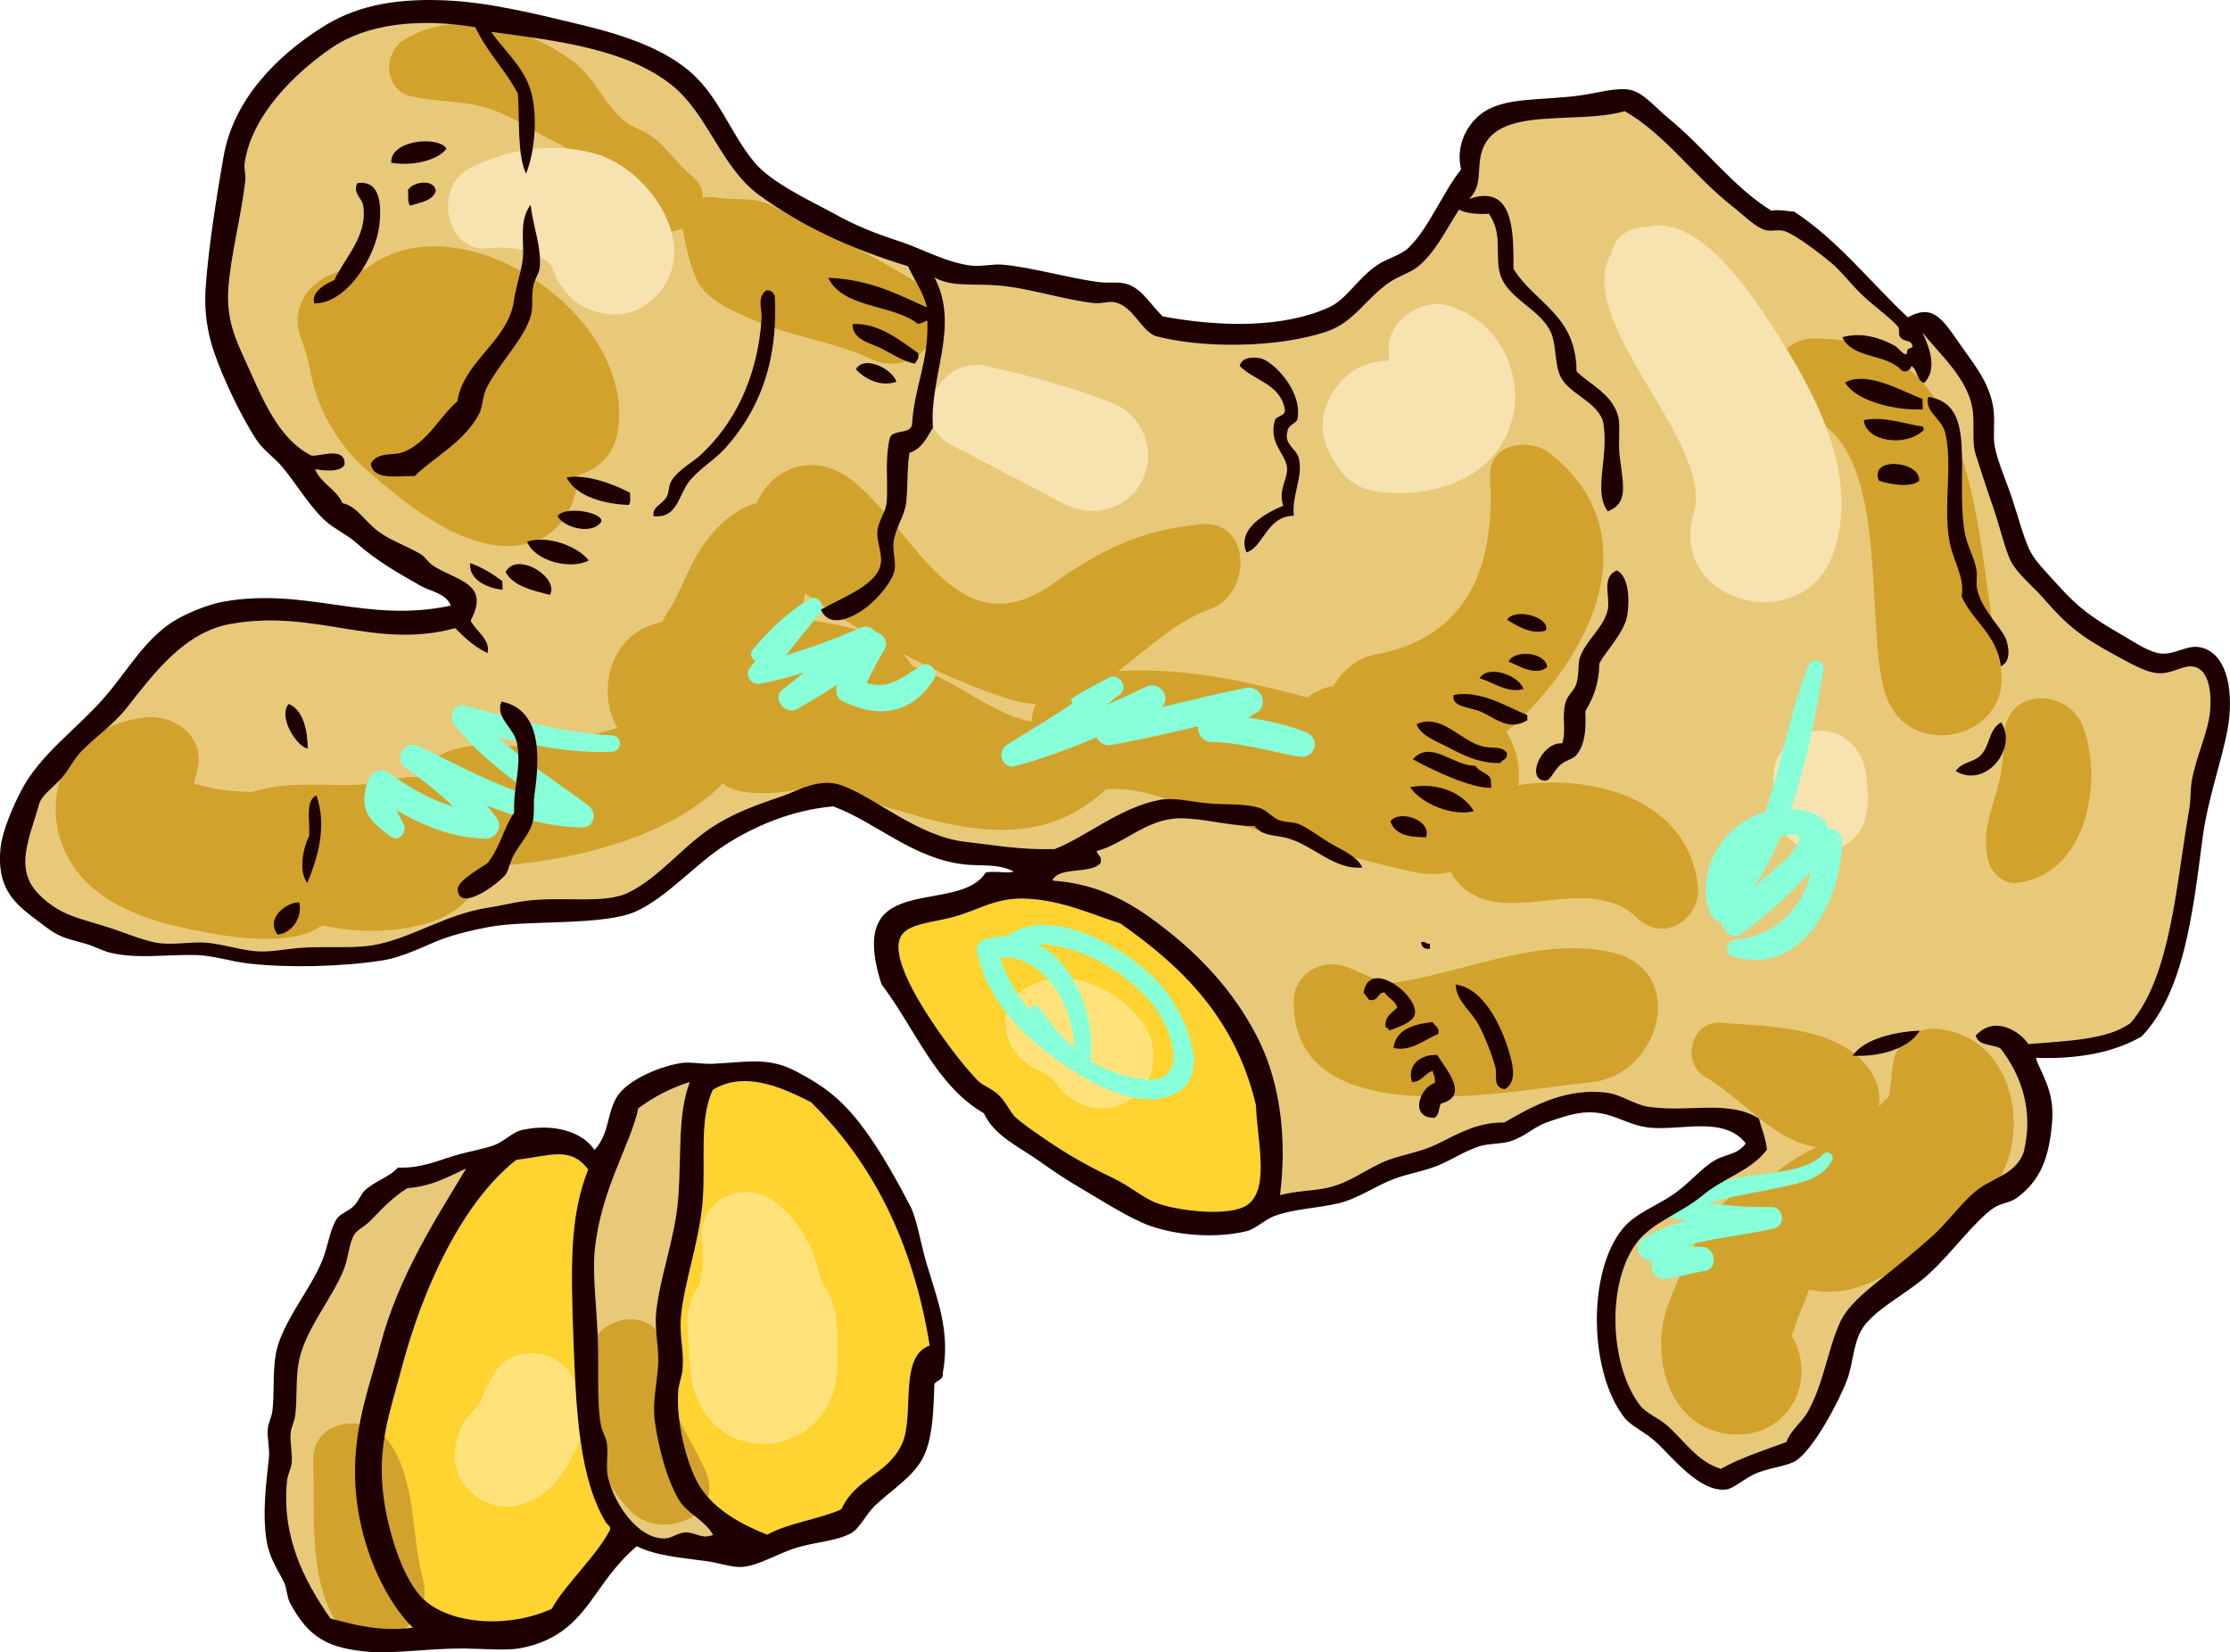 <svg id="_Слой_2" xmlns="http://www.w3.org/2000/svg" width="1080" height="800.25" viewBox="0 0 1080 800.25"><g id="Indian_cuisine07_63930909"><g id="Indian_cuisine07_63930909-2"><path d="M184.02 651.99c8.73-33.73 27.5-62.38 41.67-86.03-8.64 3.95-16.48 8.59-28.4 9.49-6.79 4.09-12.86 10.53-18 15.86-2.5 2.59-5.94 4.09-7.4 6.19-2.96 4.22-2.89 10.94-5.3 17.09-5.83 14.73-19.27 29.69-22.01 45.58-1.42 8.24-.58 17.2-1.62 25.42-.38 3.07-1.99 5.61-2.22 8.54-.37 4.62.95 9.6.52 14.34-.26 2.84-1.93 5.63-2.23 8.52-2.79 27.06 8.12 48.39 21.01 66.86 11.84 3.05 23.32 6.49 39.87 4.46-12.47-12.31-23-34.4-26.59-57.33-5.18-33.22 4.98-56.98 10.68-78.99z" fill="#e8c979"/><path d="M293.57 737.6c-13-21.38-14.57-53.06-15.92-89.84-1.28-35.51-1.64-59.24 7.2-81.38-8.76-11.45-18.25-6.56-34.82-4.66-26.38 20.76-45.44 62.57-55.52 100.87-5.4 20.59-12.14 37.82-8.72 62.85 2.16 15.61 8.5 37.22 17.79 47.54 12.31 13.67 42 16.09 63.61 6.16 6.08-11.34 22-25.9 28.19-38.23.72-1.41-1.52-2.84-1.82-3.3z" fill="#ffd330"/><path d="M118.51 78.87c-.4 2.72.6 5.7.3 8.44-1.97 17.71-7.12 36.06-8.23 52.69-1.15 17.11 5.2 27.53 10.74 40.17 7.48 17.07 15.26 33.22 29.35 40.35 3.69.9 16.72-4.91 16.22 4.48-1.83 3.81-10.01 2.97-14.28 2.2 2.91 7.09 10.19 9.49 13.25 16.42 7.02 1.43 10.53 8.64 17.41 13.74 5.96 4.41 13.76 6.99 20.69 11.08 1.7 1 3.57 4.1 6.12 5.69 11.59 7.25 27.44 8.37 17.87 26.4 2.42 5.1 9.82 9.15 8.15 15.77-6.22-2.95-11.04-7.42-15.65-12.1-39.23 10.67-67.56-9.54-109.08-1.99-22.2 4.03-36.98 24.01-50.07 40.69-6.19 7.87-15.37 14.19-22.05 21.08-3.23 3.31-5.54 8.24-8.87 12.15-4.11 4.9-10.15 8.8-11.36 13.1-4.66 16.64-12.47 31.6-.09 43.95 10.76 10.72 20.02 11.38 35.26 16.46 6.83 2.28 15.11 5.68 21.36 6.83 7.77 1.42 16.09-.5 23.66-.02 8.34.57 16.32 3.46 24.66 4.19 6.63.58 13.9-1.02 21.08-1.61 12.04-.96 24.76.44 35.44-1.28 18-2.92 35.16-14.9 55.11-18.05 7.39-1.16 12.09-2.4 16.79-3.13 19.39-3.05 39.86 1.71 52.25-4.42 14.64-7.3 25.62-21.73 39.43-31.01 10.9-7.32 22.26-11.32 34.94-15.64 6.87-2.34 17.85-9.04 28.53-5.25 16.44 5.86 37.1 24.77 60.14 27.4 14.27 1.63 26.97 3.99 43.22 3.51 15.61-6.16 31.47-20.1 50.7-23.8 6.93-1.33 14.83.86 23.72 1.68 9.02.84 18.05-.15 25.43 2.45 2.86 1.01 5.48 4.32 8.65 5.61 3.26 1.31 7.35.83 10.22 2.17 5.06 2.35 10.53 6.71 15.57 9.58 5.66 3.18 12.44 6.15 14.75 11.29-13 1.3-23.13-9.9-35.14-13.94-6.09-2.06-12.77-.65-17.11-6.14-13.06-.06-24.9-3.89-36.47-3.75-15.83.2-26.82 12.47-40.01 15.81.4 2.2 2.79 2.26 1.9 5.84-4.79 5.61-20.13 1.39-23.35 8.45 24.45 1.65 40.91 12.4 56.68 24.99 18.41 14.71 34.15 32.81 44.2 54.18 9.21 19.59 12.87 45.43 9.4 73.18 7.88-2.1 14.98-1.98 21.86-3.32 12.09-2.35 20.58-10.09 30.78-13.78 7.53-2.72 15.55-3.81 23.39-7.62 10.12-4.89 19.2-10.62 32.58-10.46 14.28-8.31 29.97-16.76 49.33-14.48 7.2.85 13.76 5.93 20.52 6.88 19.98 2.84 38.65-3.56 53.45 5.66 1.29 5.06 3.28 9.35 3.91 15.1-7.92 10.48-20.95 13.58-31.3 22.23-9.58 8.03-24.1 13.04-31.31 22.26-15.53 19.88-13.54 60.42 1.19 79.4 2.97 3.86 8.97 6.09 13.02 9.67 8.81 7.78 14.56 17.5 26.12 21.03 9.35-5.43 20.81-8.91 31.63-12.98 2.18-5.96 7.53-9.51 10.45-14.75 7.56-13.55 9.56-29.71 15.35-42.81 3.66-8.29 12.5-15.38 19.51-20.99 8.46-6.72 17.06-13.65 25.45-21.2 8.32-7.55 15.64-18.42 23.63-23.69 7.72-5.06 16.89-7.06 20.52-16.81 5.18-20.98-1.65-37.97-11.12-50.29-3.82-2.29-10.91-1.13-12.06-6.32 9.23-10.17 21.67-1.82 25.51 4.13 18.45-1.59 38.22-1.94 49.49-10.23 19.67-22.82 22.14-68.26 28.36-103.27.84-4.56.48-9.11 1.2-13.56 1.98-12.02 7.98-23.64 8.92-34.13.99-11.06-1.35-20.8-8.4-21.68-5.21-.62-10.25 4.06-17.64 3.19-5.88-.69-13.59-5.28-19.73-8.58-16.76-9.03-23.48-14.49-34.79-27.47-5.13-5.89-12.94-12.21-15.87-18.03-2.91-5.82-5.23-16.36-8.52-25.88-3.07-8.81-6.07-18.21-8.55-25.89-2.12-6.59-.27-15.27-1.67-22.77-2.75-14.64-15.94-25.95-24.13-36.31 3.61 7.64 7.33 17.73.88 24.47-3.69-.98-3.15-6.52-6.21-8.21-.39 2.01-3.13 3.61-4.99 1.86-7.08-7.88-23.8-5.4-28.47-15.86 10.07-2.86 19.35.89 25.5 4.14 1.79.94 5.79 7.08 6 2.31.17-1.2 1.81-1.04 2.47-1.77-.17-3.79-4.17-1.99-6.08-4.86-.84-1.21.09-3.78-1.04-5.03-3.98-4.48-11.09-9.51-16.59-14.61-5.82-5.42-10.77-12.17-15.79-16.31-5.06-4.17-17.21-13.59-22.52-15.24-2.89-.91-6.42.36-9.32-.52-5.05-1.54-10.25-7.08-15.62-11.27-18.89-14.72-32.51-34.87-52.38-46.27-24.42 6.93-63.12-3.24-69.41 20.27-2.25 8.38.62 15.8-5.97 22.19 21.48-7.43 21.6 15.24 21.52 33.85 10.15 16.56 30.42 22.24 30.53 49.61 5.13 5.62 17.44 10.78 20.24 22.08 1.07 4.39-.2 12.33.7 19.41 1.73 14.08 4.18 22.41-5.81 26.4-7.53-9.84 1.07-27.47-2.44-43.86-3.34-10.1-17.62-13.11-21.1-22.88-2.26-6.3-1.51-14.62-4.12-20.15-5.51-11.62-21.53-16.27-24.69-28.68-2.33-9.09 1.45-19.06-5.25-28.54-5.68.26-10.79-.1-14.44-2.01-5.78 8.76-11.31 20.7-20.12 27.75-3.56 2.87-8.4 4.03-13.28 7.25-11.36 7.52-17.2 19.38-30.41 23.92-23.99 8.24-61.2 8.32-83.57 2.17-7.04-3.29-10.46-14.14-19.17-16.2-3.06-.73-6.38.74-10.12.37-13.94-1.44-31.54-7.27-45.95-8.49-13.6-1.17-22.97.84-31.42-3.94 12.54 23.8-2.72 48.33-.74 72.7-2.94 4.87-5.33 10.26-11.38 12.24-1.29 7.88-.62 16.26-1.65 24.57-.75 6-5.3 12.06-6.08 18.82-.51 4.32 1.26 9.53.5 13.5-1.1 5.47-8.13 13.54-12.91 17.37-4.35 3.51-17.97 12.47-22.75 1.67 9.34-5.48 26.29-11.38 28.79-21.31 1.41-5.44-1.94-11.06-1.43-16.85.4-4.94 4.29-9.32 4.54-14.53.5-10.7-.91-20.42 1.44-30.49 1.36-4.16 9.84-1.72 10.74-6.29 1.03-18.11 8.12-30.52 7.49-50.14-.39-1.54-3.91 2.99-5.9.22-12.72-8.55-35-6.8-42.17-21.3 19.78.65 33.47 7.84 47.83 14.32-1.89-7.89-6.12-13.27-9.18-19.94-28.08-8.53-51.94-19.75-72.23-34.56-18.45-13.52-24.67-39.38-42.48-53.39-21.84-17.18-54.36-21.16-87.13-25.58 4.57 7.06 15.05 16.27 18.74 27.21 4.16 12.33 2.46 31.05-1.89 41.47-4.34-9.64-3.01-25.38-3.93-38.74-6.07-11.6-15-20.1-20.61-32.2-27.72-4.59-52.76-1.58-69.78 10.11-17.82 12.3-38.58 32.65-41.91 55.61zM674.85 507.48c1.26-8.88 9.36-11.39 18.98-12.52.84 2.01 3.47 2.11 2.72 5.81-6.48 2.45-13.19 8.81-21.7 6.71zm22.93 27.04c-1 2.36-.8 5.8-3.13 6.88-12.46.02-6.86-15.05.25-16.9.38-2.76-.73-3.9-1.07-5.88-3.91 1.26-4.96 5.16-9.94 5.43-2.63-7.46 3.39-13.59 12.2-13.1 3.83 6.46 16.15 19.96 1.69 23.57zm199.46-23.25c5.59-8.4 21.31-11.66 32.5-12.17-5.11 8.87-19.88 12.97-32.5 12.17zm-165.61.92c1.35 5.1 2.53 12.26-2.83 15.31-6.23-.9-3.49-6.88-4.64-10.81-1.88-6.7-5.02-14.76-8.34-20.84-3.42-6.32-10.6-11.1-10.83-19.03 13.9 1.83 22.95 21.22 26.63 35.37zm-46.4-21.14c-.82 3.98-7 6-12.4 8.05-.37-.74-.78-1.48-1.75-1.62-.62-5.49 3.19-6.85 5.6-9.51-.96-3.64-4.53-4.5-6.2-7.38-3.61.16-2.66 4.58-7.46 3.64-.9-1.06-1.5-2.49-2.66-3.27 2.49-17.52 26.69 1.18 24.87 10.09zm7.23-34.07c.03.84.07 1.71.09 2.54-2.75.33-4.11-.85-4.34-3.23 2.35-.78 2.22 1.11 4.25.69zm-1.86-51.48c-8.12-.07-15.23-1.17-17.19-7.83 4.64-5.79 20.34-.23 17.19 7.83zm39.29-105.36c3.9-6.11 21.18-1.12 18.78 5.23-6.82 2.21-14.09-2.26-18.78-5.23zm19.42 22.96c-5.63 4.55-13.95-.74-18.7-2.71 3.06-6.07 18.15-4.45 18.7 2.71zm-11.45 10.55c-7.72 2.35-14.74-3.37-21.31-5.15 4.32-6.93 19.19-1.26 21.31 5.15zm-598.05 7.26c7.28 2.88 9.24 13.52 9.25 21.64-5.06-.65-14.68-15.21-9.25-21.64zm9.94 63.87c.45-7.2-2.01-17.09 3.51-19.57 5.5 15.55.16 31.22-4.39 42.41-4.48-5.65-1.99-17.09.88-22.84zm-15.19 47.86c-6.49-8.06 4.92-16.13 10.42-15.58 1.54 6.69-2.92 14.57-10.42 15.58zm124.31-67.87c-.7 4.92.3 9.79-1.16 14.41-1.59 4.94-6.08 9.77-8.77 14.68-1.91 3.43-2.56 7.54-3.88 9.44-2.82 3.97-22.37 19-23.39 7.61-.41-4.74 13.67-11.83 14.73-13.22 6.16-8.05 7.6-17.02 12.65-24.12-.62-12.18 3.74-22.33 1.31-33.85-1.58-7.52-10.73-12.24-7.48-20.01 19.94 3.99 18.46 27.8 15.99 45.05zm457.26-40.19c-4.78-2.05-12.72-2.15-11.34-8.05 13.6-2.51 25.4 6.17 34.91 9.71.03.85.06 1.69.09 2.55-9.18 5.57-16.2-1.02-23.67-4.21zm1.61 16.84c4.64 1.27 9.06-.38 11.95 2.94.84 3.5-2.16 3.43-3.19 5.19-10.93.11-18.6-4.28-26.51-8.35-5.16-2.66-12.12-5.22-13.91-10.48 11.8-5.47 20.88 7.72 31.65 10.69zm-32.96 6.26c8.73-9.78 18.83 3.57 29.14 3.17 2.07 3.34 8.06 3.73 8.17 7.31.05 1.13.1 2.26.14 3.38-9.36.29-26.42-7.84-37.45-13.86zm29.03 25.14c-10.18 2.75-25.34-3.51-30.85-11.56 13.11-2.67 25.71 2.72 30.85 11.56zm233.36-19.42c3.15-4.51 7.98-3.95 11.6-7.18 5.24-4.68 3.96-12.72 10.38-16.44 8.32 12.34-7.38 32.51-21.98 23.61zm-53.61-188.19c11.22-5.86 27.99 4.62 37.48 7.94.07 1.67.13 3.37.18 5.05-9.35.8-31.26-2.52-37.67-12.98zm9.13 18.25c9.32-2.04 19.42 1.77 28.84 3.18.02.55.05 1.13.07 1.7-9.06 8.6-28.26 5.18-28.91-4.88zm7.31 29.31c-5.01-12.08 20.65-9.44 19.44.15-4.24 3.51-14.89 1.51-19.44-.15zm-288.59 12.13c-2.42-8.46 2.49-12.92 1.86-18.65-.68-6.52-8.97-11.58-5.88-22.6.81-2.54 5.08-1.82 4.87-5.26-2.17-12.57-14.8-13.88-21.89-21.18 1.14-4.57 6.94-4.28 10.02-3.73 5.54.99 20.84 15.52 17.96 29.78-1.32 2.29-4.73 2.65-4.85 6.07-1.63 5.85 4.35 8 5.52 12.49 2.33 9.07-3.53 17.9-2.35 27.98-13.34.13-14.81 15.52-23.03 17.74-4.65-11.33 8.74-18.74 17.77-22.63zm320.71-35.27c-1.66-7-10.29-10.37-8.24-17.44 24.12 3.35 13.09 36.27 17.57 65.27.98 6.28 4.74 12.39 5.75 18.38.53 3.23-.25 6.61.33 9.29 2.54 11.5 12.86 19.21 14.44 25.67.55 2.2 2.48 9.23-2.94 11.93-2.09-15.87-13.6-21.62-18.99-33.96 1.72-9.55-4.33-17.06-6.06-27.67-2.72-16.67 1.72-36.33-1.86-51.48zm-159.01 66.6c6.06 3.18 6.15 14.67 5.03 21.79-1.36 8.39-10.98 18.06-13.54 23.31-.08 9.69-2.93 16.82-6.76 23.05.35 7.38.25 15.72-4.31 21.29-1.63 1.97-4.8 2.31-7.43 4.47-4.18 3.44-4.81 8.27-8.17 7.92-9.13-.98-1.03-18.94 8.65-18.07 2.17-5.92-.47-13.18 1.79-20.35.89-2.79 3.46-4.54 4.8-7.77 1.83-4.5.85-10.34 2.04-13.59 3.09-8.59 11.8-14.61 13.52-23.32 1.17-5.84-3.31-15.75 4.39-18.74zm-508.65-44.99c9.28-1.78 22.23 2.93 30.68 7.34.07 2.24.5 4.81-.65 5.96-10.73-.29-25.34-3.63-30.04-13.29zm-46.69 41.41c5.86 2.16 10.9 5.24 15.54 8.73.05 1.41.09 2.8.14 4.22-8.06-.76-16.69-5.32-15.68-12.96zm38.59 15.51c-8.51-2.27-17.42-4.06-21.52-11.06 5.14-10.49 26.4 2.44 21.52 11.06zm18.83-16.74c-8.95 4.79-26.3.2-29.89-9.05 9.7-3.38 24.51 2.03 29.89 9.05zm-15.13-21.43c3.22-5.15 21.99-2.1 21.23 2.61-4.5 6.76-18.38 2.88-21.23-2.61zm164.12-65.09c-7.85 2.75-15.71-1.7-19.65-6.04 3.95-7.25 17.82-.09 19.65 6.04zm10.48-13.9c.78 2.9-.81 3.6-1.5 5.13-6.06-1.1-11.64-5.2-17.19-7.82-4.86-2.31-13.1-3.85-13.08-11.37 12.44-.77 23.1 7.87 31.77 14.06zm-69.45-27.91c1.96 33.92-8.69 57.22-24.35 74.41-5.11 5.6-12.46 9.67-17.19 15.84-5.16 6.72-5.54 17.8-17.13 16.66-.97-4.51 4.49-5.84 6.41-9.52 1.18-2.23.82-5.43 2.25-7.69 3.49-5.48 9.74-8.49 13.95-12.34 16.02-14.72 27.67-36.8 29.71-66.13.33-4.97-2.39-9.62 2.03-13.62 2.66-.48 3.49.94 4.32 2.38zm-113.73-13.62c-.23 2.66-2.4 5.63-3.07 8.55-1.13 4.8-.1 10.37-1.19 14.42-3.07 11.57-14.9 22.57-21.53 35.42-2 3.92-1.85 9.19-3.76 12.81-7.13 13.59-22.66 21.31-31.03 29.86-8.82-.13-20.05 2.28-21.33-5.99 3.44-6.04 10.87-3.65 15.86-5.63 11.68-4.66 17.73-17.4 26.14-24.62 2.49-17.51 21.17-27.45 26.3-44.04.21-.65.76-2.69.76-2.58.74-6.82 3.11-13.52 4.32-20.43 1.58-8.86-2.17-19.87 4.06-28.03 1.27 10.59 5.33 20.79 4.48 30.27zm-50.36-37.05c-1.43 4.91-7.49 5.56-12.41 7.19-1.47-1.33-.87-4.92-1.12-7.55 1.96-3.86 12.61-5.93 13.53.36zm-27.3 16.2c-1.72 16.23-16.31 38.57-31.57 38.31-1.69-5.26 4.99-9.37 9.72-11.32 4.51-10.22 16.32-21.38 13.92-36.01-.67-4.09-5.02-5.62-2.93-10.88 11.78-1.97 11.73 11.65 10.86 19.9zm32.46-36.66c-4.39 6.01-16.97 8.59-26.77 6.88-.83-10.82 22.46-13.44 26.77-6.88z" fill="#e8c979"/><path d="M608.23 535.22c-9.96-42.18-35.91-67.16-65.71-88.03-13.49-4.14-26.77-10.77-44.38-11.91-15.9-1.02-23.45 5.39-36.86 8.93-9.94 2.64-21.68 3.12-25.03 9.36-6.08 11.36 14.2 40.75 24.82 54.88 4.16 5.54 8.89 11.15 12.35 14.75 2.52 2.6 7.14 4.02 10.41 7.24 3.62 3.59 5.61 8.58 7.99 10.7 3.24 2.89 8.29 6.4 13.03 9.65 11.95 8.29 21.14 13.46 34.53 19.88 7.92 3.83 14.66 9.7 20.71 11.94 9.17 3.42 32.17 6.63 42.3 1.87 13.45-6.33 6.3-32.39 5.83-49.26z" fill="#ffd330"/><path d="M436.72 699.46c6.5-13.67-1.87-42.34 13.48-47.82-8.2-51.09-28.38-89.33-57.52-117.91-11.6-5.77-31.39-15.98-47.53-5.89-6.7 14.82-3.34 33.52-4.83 53.4-1.48 19.88-9.14 39.8-10.61 57-.73 8.24 1.54 15.77.89 24.5-.28 3.65-1.89 7.41-2.17 11.06-1 15.79 4.53 37.26 11.01 46.91 6.95 10.32 18.82 17.27 32.09 22.51 10.23-5.7 24.81-7.36 35.88-12.28 7-15.35 22.19-16.53 29.3-31.49z" fill="#ffd330"/><path d="M289.51 648.18c.54 14.71-.6 31.08 1.53 42.2.57 3.03 2.41 5.56 2.83 8.34.87 5.77-.65 11.71.6 16.88 3.13 12.86 14.48 29.62 27.27 29.44 3.63-.05 6.37-2.7 10.04-2.91 4.99-.25 8.13 3.53 13.55 1.2-4.57-7.66-12.79-10.44-16.66-17.13-5.88-10.14-9.66-24.75-11.51-37.61-1.34-9.26.88-17.52 1.55-27.11.59-8.75-1.87-17.5-.95-26.16 1.89-17.5 9.26-36.02 10.69-55.32 1.63-22.26-.36-39.92 5.56-55.97-9.58 3.04-17.74 7.4-24.89 12.72-3.81 17.78-18.39 39.67-21.15 69.22-1.07 11.47.99 27.27 1.52 42.2z" fill="#e8c979"/><path d="M537.43 380.53c13.48-13.32.35-33.56-16.95-30.68-22.13 3.68-36.89-5.33-55.1-16.18-18.21-10.83-40.97-18.14-61.95-19.81-16.2-1.3-27.67 11.1-33.12 24.71-2.26 5.63-1.51 11.41-.28 17.14 2.45 11.47 12.35 21.73 23.75 24.53 48.24 11.93 101.33 42 143.64.29z" fill="#d1a32c"/><path d="M209.03 446.45c13.02-4.37 23.01-14.19 26.04-26.63 40.47-2.25 97.28-14.54 121.72-48.39 8.06-11.17-2.33-30.33-16.28-29.03-16.66 1.55-31.34 7.5-47.38 11.82-19.81 5.34-40.67 7.68-61.14 7.65-12.38-.01-20.68 6.48-25.03 15.08-4.84-.96-9.89-.94-14.88.43-24.33 6.75-50.23-2.25-74.54 7.84-15.86 6.57-15.04 27.53-5.86 38.63 20.92 25.33 67.46 32.61 97.34 22.59z" fill="#d1a32c"/><path d="M253.15 263.86c17.1-2.96 26.17-18.09 26.71-33.65 8.88-2.62 16.58-9.06 18.75-18.57 12.87-56.47-75.41-118.14-121.95-81.07-8.92-.98-18.01 1.47-25.49 8.37-5.68 5.26-8.51 14.4-6.33 21.92.74 2.69 1.71 5.33 2.91 7.87-1.13-2.71-1.09-2.36.11 1.03 1.89 5.85 2.59 12.2 4.37 18.16 4.66 15.42 13.17 29.03 25.31 39.61 19.59 17.14 48.36 41.03 75.6 36.33z" fill="#d1a32c"/><path d="M770.61 524.13c33.62-3.21 47.77-54.97 9.19-63.1-24.13-5.09-47.92 1.45-71.28 7.53-10.37 2.68-20.48 5.3-31.05 7.04-9.94 1.63-18.63-5.78-27.88-8.07-11.27-2.76-22.93 5.21-23.04 17.21-.62 66.45 106.19 43.01 144.07 39.39z" fill="#d1a32c"/><path d="M892.58 555.11c14.86-3.21 21.86-20.79 14.89-33.77-13.11-24.39-50.01-24.16-74.16-26-14.37-1.12-19.3 19.45-7.4 26.3 21.26 12.23 39.08 39.47 66.67 33.47z" fill="#d1a32c"/><path d="M869.18 649.59c-.4-.88-.99-1.64-1.46-2.45 1.61-5.79 4.07-11.43 6.29-16.9 7.39-18.22 10.33-37.43-2.05-54.07-5.34-7.16-16.35-6.95-23.51-3.56-21.1 9.97-31.91 37.45-40 57.72-10.43 26.09-.13 64.53 33.44 64.42 23.8-.07 37.23-24.47 27.29-45.16z" fill="#d1a32c"/><path d="M822.21 428.19c-5.26-40.78-49.62-53.5-86.86-47.98 1.12-8.58-.83-17.84-5.81-25.77 41.55-36.03 70.13-95.98 21.36-134.7-10.26-8.14-30.35-5.15-29.3 11.58 2.57 41.51-9.69 77.1-55.41 85.66-8.72 1.62-15.85 7.56-20.4 15.19-4.8.89-9.1 2.83-12.66 5.65-36.41-9.88-72.54-17.3-112.42-10.53-36.32 6.16-22.28 60.83 13.51 55.18 19.72-3.12 48.65 12.08 67.43 17.41 27.8 7.91 55.2 16.5 83.51 22.51 6.51 1.37 12.29 1.15 17.43-.08 4.58 8.83 13.56 13.77 23.76 14.81 20.77 2.08 48.65-9.79 66.42 7.34 13.3 12.82 31.6.43 29.44-16.27z" fill="#d1a32c"/><path d="M443.74 136.53c-14.74-8.81-31.17-18.08-46.8-24.85-7.92-3.43-15.25-7.86-22.86-11.91-9.14-4.87-17.48-2.45-26.97-4.1-2.39-.41-4.66-.29-6.74.24.09-3.62-1.29-7.26-4.8-10.16-9.93-8.25-14.54-18.57-27.05-23.58-13.52-5.41-18.81-23.21-30.24-31.86-22.48-17-56.28-26.57-82.21-11.3-10.84 6.38-10.27 24.6 3.16 27.69 12.05 2.78 23.76 1.87 35.76 5.32 12.17 3.51 21.75 10.76 32.94 16.24 10.17 4.97 15.67 9.06 20.24 19.5 5.08 11.65 18.31 15.93 28.27 22.25 4.77 3.04 9.89 2.68 14.19.48.05.36.0.68.07 1.04 1.58 8.44 3.19 15.86 6.67 23.77 4.5 10.26 18.49 15.73 28.03 19.9 18.35 7.99 38 10.14 56.36 18.61 24.8 11.44 46.41-22.66 21.98-37.29z" fill="#d1a32c"/><path d="M968.57 321.52c-12.98-58.88-6.81-159.01-90.74-157.58-20.98.38-26.83 31.83-5.39 37.09 44.58 10.92 30.16 100.3 40.36 134.16 10.63 35.38 63.77 22.63 55.77-13.66z" fill="#d1a32c"/><path d="M1008.95 352.29c-7.2-19.7-38.08-19.26-38.3 4.31-.09 9.75-1.41 19.52-4.29 28.84-3.3 10.59-6.3 20.35-3.38 31.53 1.44 5.54 7.11 11.24 13.31 10.62 33.89-3.32 42.61-48.3 32.67-75.3z" fill="#d1a32c"/><path d="M422.48 373.05c28.98-6.42 31.41-39.01 14.59-56.53 16.65 8.81 33.88 16.42 51.59 22.02 41.27 13.05 63.47-31.64 97.14-43.42 20.68-7.22 20.66-43.86-4.62-41.2-29.37 3.09-47.45 12.04-71.28 28.8-46.07 32.39-66.39-25.01-96.43-49.48-19.56-15.95-40.43-5.74-47.02 10.47-11.02 2.82-20.37 11.93-27.28 22.45-5.13 7.8-8.57 17.45-13 25.73-.51.96-4.65 7.25-4.74 7.94-1.65 1.59-1.35 1.61 1.14-.11-1.02.76-1.5 1.19-1.8 1.53-.5.07-1.09.2-1.99.42-36.16 9.04-31.09 66.86 7.37 65.63 4.57-.14 9.12-.35 13.65-.54 3.68 8.4 10.48 15.16 19.7 16.6 22.71 3.56 41.11-5.44 62.97-10.31zm-33.13-82.36c.18-1.1.32-2.21.51-3.3 9.25 6.53 18.82 12.8 28.65 18.69-10.1-3.19-20.26-5.16-30.49-6.11.43-3.15.84-6.29 1.33-9.28z" fill="#d1a32c"/><path d="M246.43 411.63c9.06-2.6 17.97-6.47 27.01-8.24 7.79-1.53 13.43-9.29 13.55-17 .16-10.44-7.9-16.89-17.5-18.07-7.32-.88-14.89-3.91-22.26-5.45-12.93-2.7-23.97-2.87-35.83 3.72-14.82 8.21-18 34.02-.69 41.98 12.28 5.66 22.67 6.8 35.72 3.06z" fill="#d1a32c"/><path d="M144.38 453.21c15.41-3.17 26.55-18.23 26.79-33.6.24-14.32-10.29-32.19-25.69-34.46-10.61-1.55-20.96-1.25-31.63-2.02-2.45-.18-4.92-.46-7.37-.74-.37-.07-.83-.14-1.43-.25-3.81-.67-7.55-1.59-11.24-2.64.14-.82.28-1.59.39-2.46-.88 6.17.9-2.63 1.07-3.18 5.08-16.68-10.54-28.27-25.55-26.38-18.36 2.3-37.66 13.07-41.8 34.75-4.03 21.12 5.23 40.55 22.97 52.36 11.95 7.96 26.49 12.43 40.46 15.31 16.64 3.45 36.1 6.83 53.01 3.34z" fill="#d1a32c"/><path d="M893.17 624.98c13.6-2.31 27.54-11.47 39.05-18.86 14.01-8.96 25.36-18.86 34.57-32.76 18.04-27.22 6.96-73.25-29.93-75.12-8.69-.44-17.54 6.15-19.59 14.61-.3 1.24-2 11.56-.94 7.08.18-.84-1 7.34-1.39 10.56-.85 1.35-1.68 2.71-2.52 4.1 3.96-6.46-2.96 2.3-4.76 3.81-1.5 1.25-2.98 2.47-4.49 3.72-.41.28-.78.55-1.42.97-3.91 2.66-8.05 4.96-12.17 7.25-9.93 5.52-19.57 9.35-28.41 16.76-11.56 9.7-13.15 28.4-6.23 41.03 7.78 14.22 22.93 19.46 38.21 16.85z" fill="#d1a32c"/><path d="M888.13 267.21c11.88-35.22-6.86-72.78-25.28-102.07-10.87-17.24-38.09-61.77-64.66-55.27-8.35-.09-16.01 3.99-17.78 12.75-19.31 32.73 50.1 91.97 39.93 125.65-13.18 43.63 53.37 61.77 67.79 18.94z" fill="#f7e3b0"/><path d="M728.62 212.73c6.65-12.73 6.74-26.38 1.2-39.52-5.25-12.42-15.17-20.77-27.74-24.98-13.32-4.48-30.74 7.38-29.53 22.03.11 1.46.16 2.94.23 4.43-8.1.26-15.63 2.49-22.05 8.7-7.77 7.53-12.71 20.23-8.89 30.82 3.72 10.33 10.74 21.26 22.63 23.39 22.98 4.1 52.4-2.37 64.15-24.89z" fill="#f7e3b0"/><path d="M552.33 234.28c9.01-15.27.75-35.17-16.15-40.06-19.21-7.34-38.68-12.52-58.72-17.02-22.38-5.03-38.61 27.12-16.38 38.48 18.08 9.23 35.97 18.82 53.96 28.23 13.14 6.89 29.46 3.65 37.3-9.63z" fill="#f7e3b0"/><path d="M315.82 145.12c26.17-23.05-.45-63.01-27.43-70.67-20.28-5.76-42.74-2.44-61.26 7.27-17.15 9-11.6 40.72 9.51 38.56 2.24-.23 4.42-.35 6.66-.39.87-.01 6.51.58 6.67.48 2.32.45 4.58 1.09 6.81 1.76.68.26 1.19.43 1.57.57 1.17.59 2.32 1.18 3.43 1.87 1.41.81 2.72 1.8 4.06 2.74.14.13.39.38.58.57.05.07.06.09.09.16.42.71.78 1.46 1.18 2.18-.28-.74-.5-1.3-.67-1.75.02.02.02.02.03.04.45 1.19 1.28 3.34 2.51 6.49 2.98 5.45 8.29 11.45 14.01 13.98 11.52 5.09 22.41 4.82 32.24-3.84z" fill="#f7e3b0"/><path d="M895.67 407.58c-.99.75-1.97 1.49-2.98 2.24 3.6-2 6.47-4.77 8.6-8.31 2.44-4.11 2.81-8.15 3.28-12.76.38-3.88-.33-8.02-.61-11.92-.89-12.24-9.1-22.7-22.19-22.9-12.12-.21-22.93 9.88-22.9 22.17.01 5.4-.1 10.67.66 16.02.46 3.25.91 5.6 2.64 8.76 2.47 4.52 5.94 6.66 9.89 9.52 7.32 5.31 17.37 2.42 23.61-2.81z" fill="#f7e3b0"/><path d="M342.17 713.61c-3.99-10.37-10.83-19.12-14.52-29.6-3.56-10.07-4.29-21.13-6.03-31.58-3.14-19.16-29.76-16.6-35.12-.58-8.25 24.66.42 63.61 20.34 81.27 13.76 12.21 43.48 1.78 35.33-19.51z" fill="#d1a32c"/><path d="M204.8 764.59c-5.83-21.7-3.09-46.61-15.94-65.66-10.17-15.12-38-12.4-37.18 9.16.95 24.27-2.23 51.16 8.96 73.63 12.17 24.4 51.14 8.89 44.17-17.13z" fill="#d1a32c"/><path d="M405.3 664.27s.1.02.16.02c-.02-7.07-.05-14.15-.09-21.26-.02-8.2-2.84-15.79-7.41-22-3.28-14.08-8.57-27.22-21.02-37.77-16.5-14.04-40.89-1.94-36.86 20.36 1.02 5.61-.33 12.47-1.25 18.54-4.09 5.66-6.49 12.42-5.98 19.69.48 7.11.97 14.2 1.45 21.31 1.32 19.32 14.41 35.83 35 36.13 20.11.35 35.44-16.12 35.99-35.02z" fill="#ffe37a"/><path d="M545.51 533.62c15.52-8.5 16.89-27.95 6.16-40.65-5.07-6.01-11.59-11.36-18.75-14.68-13.62-6.3-27.52-6.94-39.62 2.97-9.26 7.59-7.48 21.63-.47 29.75 2.24 2.61 5.07 4.69 7.99 6.53 6.62 2.77 7.56 3.19 2.83 1.26 1.39.66 2.7 1.54 4.04 2.29.39.22.75.47 1.12.73.67.63 1.31 1.29 1.9 1.99.2.21.24.23.38.37 7.87 11.13 21.62 16.44 34.41 9.44z" fill="#ffe37a"/><path d="M251.92 728.87c14.48-4.27 22.16-15.7 27.73-28.84 4.63-10.94 3.19-23.16-2.49-33.43-7.76-14.06-30.38-15.79-38.26-.62-.95 1.82-2.08 3.51-2.89 5.38-.44.9-.92 1.82-1.44 2.72.96-1.73-1.58 3.83-2.79 6.46-.01.02-.04.02-.06.05.26-.53.58-1.22 1.03-2.22-.46.95-.96 1.85-1.5 2.72-.02.02-.01.02-.05.07-2.79 3.03-5.86 5.68-7.62 9.6-3.77 8.45-5.11 16.85-.4 25.42 5.33 9.79 17.73 15.93 28.75 12.68z" fill="#ffe37a"/><path d="M405.49 331.59c-1.02 2.84-.63 6.38 2.41 7.89 17.39 8.61 33.55 6.64 44.47-10.59 2.42-3.81-2.37-9.14-6.33-6.55-9.77 6.44-15.98 11.57-26.41 8.46 2.66-5.36 5.42-10.67 8.5-15.86 2.5-4.23-.29-7.98-3.97-8.84-1.55-2.08-4.53-3.36-7.25-2.15-11.89 5.25-23.93 9.65-36.25 13.39 5.38-6.78 10.71-13.59 16.42-20.12 3.09-3.53-.69-9.74-5.17-7-10.88 6.66-19.23 14.68-27.38 24.46-1.73 2.07-.44 4.7 1.5 5.28-.83.91-1.57 1.89-2.4 2.8-3.39 3.65-.3 9.25 4.62 8.33 7.16-1.33 14.16-3.23 21.1-5.36-3.46 2.74-6.89 5.5-10.36 8.21-5.37 4.23 1.26 12.63 6.96 9.47 6.68-3.7 13.18-7.68 19.54-11.84z" fill="#87ffd8"/><path d="M586.66 359.35c14.71.25 28.19 4.62 42.49 7.09 7.85 1.35 10.72-8.92 3.32-11.85-8.73-3.44-18.33-5.64-27.96-6.98 1.25-.72 2.4-1.58 3.71-2.22 6.68-3.79 2.55-13.7-4.76-12.25-13.69 2.71-27.22 6.11-40.8 9.32 4.92-5.1-1.36-12.81-7.57-9.86-6.44 3.07-12.91 6.03-19.39 8.92 2.31-1.78 4.64-3.52 6.88-5.41 4.32-3.65-1-10.5-5.77-7.84-5.74 3.19-11.5 6.03-17.05 9.55-1.17.73-1.09 2.11-.36 2.91-10.39 6.93-21.1 13.32-31.72 19.96-5.22 3.25-2.35 12.07 4.02 10.35 13.58-3.68 26.63-8.57 39.49-13.96 1.03 2.48 3.59 4.29 7.17 3.68 14.1-2.45 28.01-5.78 41.91-9.02-.45 3.64 2.29 7.54 6.4 7.62z" fill="#87ffd8"/><path d="M569.94 529.14c18.17-10.36 1.64-40.78-7.04-51.16-14.38-17.21-53.13-40.73-75.27-24.62-3.39-.01-6.95.41-10.69 1.54-2.75.82-4.26 3.29-3.72 6.12 4.7 24.2 24.1 42.59 43.77 55.82 13.41 9.03 36.8 21.54 52.94 12.31zm-66.64-41.04c-1.32-1.73-4.01-.86-4.94.82-6.48-7.98-11.47-16.61-14.03-25.14 20.96-1.9 35.58 23.45 35.84 43.42-7-5.12-11.24-11.7-16.88-19.11zm52.03 34.69c-8.87-.52-18.27-3.79-27.27-8.8 2.67-20.62-7.18-47.01-25.42-56.8 20.47.58 39.82 12.04 53.84 27 9.03 9.62 22.03 39.97-1.15 38.6z" fill="#87ffd8"/><path d="M825.62 615.53c6.75-.97 5.25-11.61-1.3-11.66-2.57.0-4.98-.28-7.32-.65 13.63-4.04 28.19-4.87 42.12-8.29 5.76-1.41 4.91-10.51-1.17-10.37-10.21.21-20.21-.6-30.22-1.82 11.52-3.81 24.14-5.31 35.6-7.94 8.73-1.96 20.36-4.16 24.12-13.39.98-2.42-2.63-4.39-4.32-2.56-8.07 8.8-26.77 9.03-37.73 10.92-12.61 2.17-25.86 4.39-36.89 11.24-3.23 2.03-3.52 8.15 1.02 8.94 2.5.42 5 .78 7.5 1.2-7.24 1.92-14.28 4.46-20.8 8.17-4.56 2.61-3.6 9.17 1.24 10.74.92.3 1.8.58 2.7.88-1.47 3.72 1.52 9.21 6.85 8.45 6.29-.9 12.33-2.96 18.61-3.85z" fill="#87ffd8"/><path d="M892.11 407.66c.06-4.32-3.24-6.42-6.7-6.23-.92-4.7-5.38-8.22-15.27-9.55-.94-.12-1.84-.12-2.76-.17 7.56-22.16 12.02-45.81 15.75-67.29.89-5.09-6.09-6.25-7.21-2 0-.01-.05.0-.07-.02-8.98 22.42-12.94 47.56-20.91 70.7-20.14 5.97-34.36 28.45-26.84 48.97.9 2.45 3.3 4.35 5.77 4.44.13 4.45 5.01 8.9 9.38 5.82 4.37-3.09 18.38-13.93 29.09-25.63 1.59-1.36 3.14-2.74 4.76-4.09-4.48 17.21-16.35 30.44-36.39 32.38-4.57.45-6.08 6.82-1.2 8.26 33.34 9.96 52.18-27.46 52.59-55.58zm-29.3-2.8c12.04-2.83 9.69 2.94 2.84 10.66-5.6 4.8-11.09 9.69-16.57 14.63 5.19-7.82 9.62-16.26 13.33-25.17.13-.02.25-.09.39-.12z" fill="#87ffd8"/><path d="M195.54 399.27c-1.09-2.25-2.44-4.52-3.5-6.9 13.24 7.84 27.28 13.35 43.19 13.86 4.55.14 8.38-5.41 5.71-9.48-1.59-2.41-3.43-4.54-5.21-6.72 14.71 5.97 29.86 10.45 46.2 10.69 6.19.09 7.34-7.38 2.99-10.64-14.7-11.01-30.37-20.85-43.93-33.15 18.19 4.36 36.35 7.96 55.34 7.14 5.07-.21 5.24-7.65.11-7.91-24.58-1.23-47.35-8.02-70.94-14.34-5.67-1.51-8.61 4.98-5.41 9.1 10.94 14.12 25.26 24.8 39.79 35.13-19.93-5.19-38.27-15.71-56.99-24.65-7.23-3.43-12.79 6-6.28 10.66 8.07 5.79 15.95 11.7 22.88 18.6-11.35-3.39-21.61-9.52-31.56-16.57-3.67-2.57-8.4.19-9.67 3.91-4.73 13.74-.02 19.23 11.09 27.24 3.82 2.75 7.95-2.33 6.18-5.99z" fill="#87ffd8"/><path d="M108.26 75.87c-3.52 20.14-7.34 44.32-8.68 63.7-.82 11.58 1.12 21.84 3.59 29.43 4.48 13.8 13.69 32.76 21.03 44.03 3.22 4.95 9.21 8.92 13.17 13.88 7.15 8.91 13.15 19.07 20.36 25.47 4.29 3.83 10.24 6.44 14.74 10.45 9.88 8.8 19.97 14.46 31.17 20.85 4.73 2.71 12.26 3.57 14.73 9.6-40.73 8.82-69.73-8.97-109.95-1.94-7.07 1.24-16.55 5.09-22.51 8.42-15.08 8.48-24.14 25.12-34.98 37.6-13.62 15.71-31.32 27.68-40.6 45.42-3.8 7.23-9.12 19.41-10.01 27.4-2.44 22.09 8.93 28.89 19.95 37.3 7.95 6.08 9.75 6.5 20.62 9.4 4.46 1.17 8.7 3.66 12.84 4.61 13.34 3.03 26.71.68 41.44 1.04 8.03.2 16.67 3.16 25.51 4.14 18.82 2.1 44.12 1.59 64.16-1.48 10.83-1.65 21.62-7.54 29.21-10.35 6.97-2.57 15.17-4.45 22.6-5.88 18.7-3.57 55.9-.42 71.55-7.65 14.91-6.9 28.61-22.79 42.81-31.98 14.04-9.07 32.4-17.09 52.55-18.79 20.59 7.58 38.48 25.31 63.56 28.11 7.88.9 15.98-.55 23.78 3.39-2.54 1.14-8.62-.39-13.51.48-8.7 14.07-36.04 8.61-48.31 19.49-8.47 7.51-6.36 21.51-2.14 34.71 16.18 21.22 26.21 49.01 49.59 62.45 4.71 10.71 17.32 16.44 26.18 22.72 6.91 4.9 13.14 9.14 20.78 13.6 10.11 5.93 24.03 14.87 33.59 18.22 12.93 4.55 31.65 6.19 46.59 2.56 4.39-1.09 9.18-5.73 13.25-7.25 9.78-3.67 20.63-3.76 31.04-6.19 9.92-2.33 17.99-8.5 27.45-11.98 6.95-2.59 14.64-3.67 21.73-6.7 6.8-2.91 13.19-7.25 19.95-9.17 4.44-1.27 9.92-.88 14.28-2.22 7-2.17 11.67-7.04 17.42-9.07 5.33-1.89 12.5-4.43 18.41-4.89 13.23-1.05 20.02 6.09 31.53 7.3 15.61 1.62 36.07-5.86 46.78 7.62-3.98 5.54-9.75 5.19-14.91 8.15-6.35 3.58-12.68 11.5-20.53 16.79-8.06 5.43-18.08 9.07-23.93 16.07-17.72 21.29-16.58 70.3.8 92.1 3.01 3.74 9.7 6.7 14.79 11.29 8 7.23 20.91 24.29 33.8 23.3 4.4-.35 9.11-5.59 15.75-8.2 6.68-2.61 14.38-3.21 18.39-5.73 8.54-5.38 20.99-28.88 24.77-38.93 2.96-7.78 2.99-16.85 6.75-23.9 5.5-10.25 22.57-17.89 33.62-28.28 11.44-10.71 21.81-25.42 31-31.54 3.2-2.1 7.93-2.49 10.79-4.59 11.76-8.59 15.83-19.65 17.27-36.96 1.29-15.61-5.88-23.92-7.87-30.98 21.55.75 38.3-2.96 51.15-10.3 20.29-21.17 24.72-58.51 29.51-95.72 2.89-22.31 11.68-43.75 13.07-59.62 1.51-17.77-3.48-31.48-14.73-33.28-5.93-.93-11.21 3.36-17.64 3.17-5.81-.16-13.1-5.27-18.9-8.61-15.2-8.75-21.63-13.25-32.19-25.03-5.16-5.77-10.79-11.27-13.26-16.43-3.11-6.49-5.57-16.18-8.52-25.04-2.81-8.56-7.23-18.12-8.52-25.89-.8-4.59.38-12.12-.68-18.57-2.12-12.56-9.94-21.36-16.32-30.67-8.84-12.9-13.38-19.05-24.97-12.62-18.3-17.13-33.8-37.29-55.09-51.24-3.73-.09-6.57-1.13-11.01-.44-17.94-10.87-32.43-30.53-49.77-44.68-6.65-5.43-11.72-12.08-18.24-13.73-6.35-1.57-16.17 1.43-24.43 2.58-19.01 2.68-37.78.47-48.67 9.38-7.18 5.88-11.69 15.71-9.18 26.52-8.66 10.61-15.64 28.65-25.67 38.11-3.53 3.34-10.34 5.06-14.89 8.14-9.44 6.38-14.96 16.54-22.95 20.27-22.44 10.48-53.61 9.71-80.96 4.62-5.84-5.54-9.54-12.73-16.6-15.45-4.16-1.59-9.35-.51-14.41-1.17-14.45-1.9-33.32-7.38-46.78-8.45-4.77-.35-9.9.96-14.36.53-12.17-1.24-24.37-8.18-34.22-11.43-13.61-4.51-21.59-7.68-31.75-13.23-12.93-7.05-31.52-15.54-39.79-25.59-12.04-14.58-17.35-33.05-32.91-45.3-13.65-10.74-32.21-16.77-53.17-21.71C258.42 6.47 236.32 1.01 215.38.16c-26.64-1.11-44.56 3.6-59.52 13.14-21.66 13.78-42.74 34.67-47.6 62.57zM602.4 584.48c-10.12 4.76-33.13 1.55-42.3-1.87-6.05-2.24-12.79-8.1-20.71-11.94-13.39-6.42-22.58-11.59-34.53-19.88-4.74-3.26-9.79-6.77-13.03-9.65-2.38-2.12-4.36-7.11-7.99-10.7-3.28-3.22-7.9-4.64-10.41-7.24-3.46-3.6-8.2-9.21-12.35-14.75-10.62-14.13-30.9-43.52-24.82-54.88 3.35-6.25 15.09-6.72 25.03-9.36 13.41-3.54 20.96-9.95 36.86-8.93 17.6 1.14 30.88 7.77 44.38 11.91 29.8 20.87 55.75 45.85 65.71 88.03.47 16.87 7.62 42.93-5.83 49.26zM230.2 13.15c5.61 12.1 14.53 20.59 20.61 32.2.91 13.36-.41 29.09 3.93 38.74 4.35-10.42 6.05-29.14 1.89-41.47-3.68-10.95-14.16-20.15-18.74-27.21 32.77 4.42 65.29 8.4 87.13 25.58 17.81 14.01 24.03 39.87 42.48 53.39 20.29 14.82 44.16 26.03 72.23 34.56 3.06 6.67 7.28 12.05 9.18 19.94-14.36-6.48-28.05-13.67-47.83-14.32 7.17 14.5 29.45 12.75 42.17 21.3 1.99 2.77 5.51-1.75 5.9-.22.62 19.62-6.46 32.03-7.49 50.14-.9 4.57-9.37 2.12-10.74 6.29-2.35 10.07-.95 19.79-1.44 30.49-.24 5.21-4.13 9.59-4.54 14.53-.51 5.79 2.84 11.41 1.43 16.85-2.5 9.93-19.45 15.83-28.79 21.31 4.78 10.8 18.4 1.84 22.75-1.67 4.78-3.83 11.81-11.9 12.91-17.37.76-3.97-1-9.18-.5-13.5.78-6.76 5.33-12.81 6.08-18.82 1.03-8.3.36-16.69 1.65-24.57 6.05-1.98 8.44-7.37 11.38-12.24-1.98-24.38 13.28-48.91.74-72.7 8.45 4.78 17.82 2.77 31.42 3.94 14.41 1.22 32 7.05 45.95 8.49 3.74.37 7.07-1.1 10.12-.37 8.72 2.06 12.13 12.91 19.17 16.2 22.37 6.15 59.58 6.07 83.57-2.17 13.21-4.54 19.05-16.4 30.41-23.92 4.87-3.22 9.72-4.39 13.28-7.25 8.81-7.05 14.34-19 20.12-27.75 3.65 1.9 8.76 2.27 14.44 2.01 6.71 9.48 2.92 19.45 5.25 28.54 3.16 12.4 19.19 17.05 24.69 28.68 2.61 5.53 1.86 13.85 4.12 20.15 3.49 9.77 17.77 12.79 21.1 22.88 3.51 16.39-5.09 34.02 2.44 43.86 9.99-3.99 7.54-12.32 5.81-26.4-.9-7.08.37-15.02-.7-19.41-2.79-11.31-15.11-16.47-20.24-22.08-.12-27.37-20.39-33.05-30.53-49.61.08-18.61-.03-41.29-21.52-33.85 6.59-6.39 3.72-13.81 5.97-22.19 6.29-23.51 45-13.34 69.41-20.27 19.87 11.4 33.49 31.56 52.38 46.27 5.37 4.2 10.57 9.74 15.62 11.27 2.9.88 6.43-.39 9.32.52 5.31 1.65 17.47 11.07 22.52 15.24 5.02 4.14 9.97 10.89 15.79 16.31 5.49 5.11 12.61 10.14 16.59 14.61 1.13 1.25.2 3.82 1.04 5.03 1.92 2.87 5.91 1.07 6.08 4.86-.66.73-2.3.57-2.47 1.77-.21 4.77-4.21-1.37-6-2.31-6.15-3.25-15.43-7-25.5-4.14 4.66 10.46 21.39 7.98 28.47 15.86 1.86 1.76 4.59.15 4.99-1.86 3.06 1.69 2.52 7.23 6.21 8.21 6.45-6.74 2.74-16.83-.88-24.47 8.18 10.36 21.38 21.66 24.13 36.31 1.41 7.5-.45 16.17 1.67 22.77 2.48 7.68 5.48 17.09 8.55 25.89 3.29 9.52 5.61 20.05 8.52 25.88 2.93 5.82 10.75 12.14 15.87 18.03 11.31 12.98 18.03 18.44 34.79 27.47 6.14 3.31 13.85 7.9 19.73 8.58 7.39.87 12.43-3.81 17.64-3.19 7.05.88 9.4 10.63 8.4 21.68-.95 10.49-6.94 22.11-8.92 34.13-.72 4.45-.36 9-1.2 13.56-6.22 35.02-8.69 80.45-28.36 103.27-11.27 8.29-31.04 8.63-49.49 10.23-3.84-5.95-16.28-14.3-25.51-4.13 1.15 5.19 8.24 4.03 12.06 6.32 9.47 12.32 16.3 29.31 11.12 50.29-3.64 9.74-12.8 11.75-20.52 16.81-7.99 5.26-15.31 16.14-23.63 23.69-8.39 7.55-16.99 14.48-25.45 21.2-7.01 5.61-15.85 12.7-19.51 20.99-5.79 13.09-7.79 29.25-15.35 42.81-2.92 5.24-8.27 8.8-10.45 14.75-10.82 4.06-22.28 7.55-31.63 12.98-11.57-3.53-17.32-13.25-26.12-21.03-4.05-3.58-10.06-5.82-13.02-9.67-14.73-18.98-16.72-59.52-1.19-79.4 7.2-9.21 21.73-14.22 31.31-22.26 10.34-8.66 23.38-11.75 31.3-22.23-.63-5.75-2.62-10.04-3.91-15.1-14.8-9.21-33.47-2.82-53.45-5.66-6.77-.95-13.32-6.03-20.52-6.88-19.36-2.29-35.05 6.16-49.33 14.48-13.38-.16-22.45 5.56-32.58 10.46-7.84 3.81-15.86 4.9-23.39 7.62-10.19 3.69-18.69 11.43-30.78 13.78-6.88 1.34-13.98 1.22-21.86 3.32 3.47-27.75-.18-53.59-9.4-73.18-10.06-21.37-25.79-39.47-44.2-54.18-15.77-12.59-32.23-23.34-56.68-24.99 3.22-7.07 18.56-2.84 23.35-8.45.89-3.58-1.5-3.64-1.9-5.84 13.19-3.34 24.18-15.61 40.01-15.81 11.57-.14 23.41 3.69 36.47 3.75 4.34 5.49 11.01 4.08 17.11 6.14 12.01 4.03 22.14 15.24 35.14 13.94-2.31-5.14-9.1-8.11-14.75-11.29-5.05-2.87-10.52-7.23-15.57-9.58-2.86-1.35-6.96-.86-10.22-2.17-3.16-1.28-5.78-4.59-8.65-5.61-7.38-2.6-16.42-1.62-25.43-2.45-8.89-.82-16.8-3.01-23.72-1.68-19.23 3.7-35.09 17.64-50.7 23.8-16.25.48-28.95-1.88-43.22-3.51-23.04-2.63-43.71-21.54-60.14-27.4-10.68-3.8-21.66 2.91-28.53 5.25-12.69 4.32-24.05 8.32-34.94 15.64-13.82 9.29-24.8 23.72-39.43 31.01-12.39 6.14-32.85 1.37-52.25 4.42-4.7.73-9.4 1.97-16.79 3.13-19.95 3.16-37.11 15.14-55.11 18.05-10.68 1.71-23.4.31-35.44 1.28-7.18.59-14.45 2.19-21.08 1.61-8.33-.73-16.32-3.62-24.66-4.19-7.57-.47-15.9 1.44-23.66.02-6.25-1.15-14.52-4.55-21.36-6.83-15.24-5.08-24.5-5.74-35.26-16.46-12.37-12.35-4.57-27.31.09-43.95 1.21-4.29 7.25-8.2 11.36-13.1 3.32-3.91 5.63-8.84 8.87-12.15 6.68-6.89 15.86-13.21 22.05-21.08 13.09-16.68 27.87-36.65 50.07-40.69 41.52-7.55 69.85 12.66 109.08 1.99 4.62 4.68 9.43 9.15 15.65 12.1 1.67-6.62-5.73-10.67-8.15-15.77 9.57-18.03-6.28-19.15-17.87-26.4-2.55-1.59-4.42-4.69-6.12-5.69-6.93-4.09-14.73-6.67-20.69-11.08-6.88-5.1-10.39-12.31-17.41-13.74-3.06-6.93-10.34-9.33-13.25-16.42 4.27.77 12.45 1.61 14.28-2.2.5-9.38-12.52-3.58-16.22-4.48-14.08-7.13-21.87-23.28-29.35-40.35-5.54-12.64-11.89-23.06-10.74-40.17 1.11-16.63 6.26-34.98 8.23-52.69.3-2.74-.7-5.73-.3-8.44 3.33-22.96 24.08-43.31 41.91-55.61 17.03-11.69 42.07-14.7 69.78-10.11z" fill="#1f0000"/><path d="M950.02 288.79c5.39 12.34 16.9 18.08 18.99 33.96 5.43-2.7 3.5-9.73 2.94-11.93-1.58-6.46-11.9-14.18-14.44-25.67-.59-2.68.2-6.06-.33-9.29-1-6-4.77-12.1-5.75-18.38-4.48-29 6.55-61.92-17.57-65.27-2.04 7.07 6.58 10.44 8.24 17.44 3.58 15.15-.87 34.81 1.86 51.48 1.73 10.62 7.78 18.12 6.06 27.67z" fill="#1f0000"/><path d="M958.75 366.23c-3.62 3.23-8.45 2.67-11.6 7.18 14.6 8.9 30.3-11.27 21.98-23.61-6.42 3.72-5.14 11.76-10.38 16.44z" fill="#1f0000"/><path d="M893.54 185.22c6.41 10.46 28.32 13.78 37.67 12.98-.06-1.67-.11-3.38-.18-5.05-9.49-3.31-26.26-13.8-37.48-7.94z" fill="#1f0000"/><path d="M931.58 208.35c-.02-.57-.05-1.15-.07-1.7-9.42-1.41-19.52-5.22-28.84-3.18.65 10.06 19.84 13.48 28.91 4.88z" fill="#1f0000"/><path d="M909.98 232.78c4.55 1.66 15.2 3.66 19.44.15 1.21-9.59-24.45-12.23-19.44-.15z" fill="#1f0000"/><path d="M897.24 511.27c12.62.81 27.38-3.3 32.5-12.17-11.19.51-26.91 3.76-32.5 12.17z" fill="#1f0000"/><path d="M778.7 294.98c-1.72 8.71-10.43 14.72-13.52 23.32-1.19 3.25-.21 9.1-2.04 13.59-1.34 3.23-3.91 4.98-4.8 7.77-2.26 7.17.38 14.44-1.79 20.35-9.67-.88-17.78 17.09-8.65 18.07 3.36.34 3.99-4.48 8.17-7.92 2.63-2.16 5.81-2.5 7.43-4.47 4.56-5.58 4.65-13.91 4.31-21.29 3.83-6.23 6.68-13.36 6.76-23.05 2.56-5.25 12.18-14.92 13.54-23.31 1.12-7.12 1.03-18.61-5.03-21.79-7.7 2.99-3.22 12.9-4.39 18.74z" fill="#1f0000"/><path d="M729.88 300.14c4.69 2.97 11.96 7.44 18.78 5.23 2.4-6.35-14.88-11.34-18.78-5.23z" fill="#1f0000"/><path d="M749.3 323.1c-.55-7.16-15.64-8.78-18.7-2.71 4.76 1.97 13.07 7.27 18.7 2.71z" fill="#1f0000"/><path d="M737.85 333.65c-2.12-6.41-16.99-12.08-21.31-5.15 6.57 1.78 13.59 7.5 21.31 5.15z" fill="#1f0000"/><path d="M739.68 346.25c-9.51-3.54-22.08-12.2-35.68-9.69-1.36 5.89 8.09 5.94 12.88 7.99 7.43 3.19 13.71 9.81 22.89 4.24-.03-.85-.06-1.69-.09-2.55z" fill="#1f0000"/><path d="M699.97 361.22c7.91 4.06 15.57 8.46 26.51 8.35 1.03-1.77 4.03-1.69 3.19-5.19-2.89-3.32-7.31-1.67-11.95-2.94-10.77-2.97-19.86-16.16-31.65-10.69 1.79 5.26 8.75 7.83 13.91 10.48z" fill="#1f0000"/><path d="M724.16 516.69c1.16 3.93-1.59 9.9 4.64 10.81 5.36-3.05 4.18-10.21 2.83-15.31-3.68-14.15-12.73-33.54-26.63-35.37.23 7.93 7.41 12.71 10.83 19.03 3.31 6.08 6.45 14.15 8.34 20.84z" fill="#1f0000"/><path d="M722.07 378.16c-.11-3.58-5.56-3.99-7.62-7.32-10.33.4-21.49-12.91-30.23-3.13 11.02 6.01 28.63 14.13 37.99 13.84-.04-1.12-.09-2.25-.14-3.38z" fill="#1f0000"/><path d="M682.94 381.27c5.51 8.04 20.66 14.3 30.85 11.56-5.14-8.83-17.73-14.22-30.85-11.56z" fill="#1f0000"/><path d="M696.09 510.94c-8.81-.48-14.83 5.64-12.2 13.1 4.98-.27 6.03-4.17 9.94-5.43.35 1.97 1.45 3.12 1.07 5.88-7.11 1.85-12.71 16.92-.25 16.9 2.33-1.09 2.12-4.53 3.13-6.88 14.46-3.61 2.15-17.11-1.69-23.57z" fill="#1f0000"/><path d="M693.83 494.96c-9.62 1.13-17.72 3.64-18.98 12.52 8.51 2.1 15.23-4.25 21.7-6.71.75-3.7-1.88-3.8-2.72-5.81z" fill="#1f0000"/><path d="M690.6 405.5c3.15-8.05-12.55-13.62-17.19-7.83 1.96 6.66 9.07 7.76 17.19 7.83z" fill="#1f0000"/><path d="M692.55 459.52c-.02-.83-.06-1.7-.09-2.54-2.03.42-1.89-1.47-4.25-.69.23 2.37 1.59 3.56 4.34 3.23z" fill="#1f0000"/><path d="M660.36 480.96c1.15.78 1.76 2.21 2.66 3.27 4.8.94 3.84-3.48 7.46-3.64 1.67 2.87 5.24 3.74 6.2 7.38-2.41 2.66-6.22 4.02-5.6 9.51.97.14 1.39.88 1.75 1.62 5.4-2.05 11.58-4.06 12.4-8.05 1.82-8.91-22.37-27.61-24.87-10.09z" fill="#1f0000"/><path d="M626.66 249.8c-1.18-10.08 4.69-18.9 2.35-27.98-1.17-4.49-7.15-6.64-5.52-12.49.11-3.42 3.53-3.78 4.85-6.07 2.88-14.26-12.42-28.79-17.96-29.78-3.08-.55-8.88-.84-10.02 3.73 7.09 7.31 19.72 8.62 21.89 21.18.21 3.44-4.06 2.72-4.87 5.26-3.09 11.02 5.2 16.09 5.88 22.6.63 5.73-4.28 10.19-1.86 18.65-9.03 3.89-22.42 11.3-17.77 22.63 8.22-2.22 9.69-17.61 23.03-17.74z" fill="#1f0000"/><path d="M425.95 168.32c5.55 2.62 11.13 6.72 17.19 7.82.69-1.53 2.29-2.23 1.5-5.13-8.67-6.19-19.33-14.83-31.77-14.06-.02 7.52 8.22 9.06 13.08 11.37z" fill="#1f0000"/><path d="M447.09 705.83c4.96-9.79 4.94-24.1 5.47-35.67 1.27-1.8 4.48-1.8 4.04-5.22 3.83-20.46-3-36.53-7.83-52.94-2.84-9.63-4.84-21.96-7.78-27.61-5.91-11.43-13.93-25.88-21.59-36.39-11.16-15.38-20.09-21.96-34-29.22-13.09-6.81-22.52-4.51-39.86-3.62-5.79.3-11.05-1.1-16.07-.27-11.24 1.87-25.96 8.61-30.68 16.31-5.15 8.44-3.36 17.42-10.87 25.75-5.77-8.87-19.79-13.04-35.02-9.72-4.8 1.06-8.2 5.24-13.25 7.25-4.87 1.92-12.18 3.05-18.4 4.87-10.14 3-17.05 6.44-28.53 6.12-4.1 4.55-10.68 6.35-15.67 10.69-2.15 1.89-3.26 5.38-5.63 7.83-2.68 2.7-6.36 3.56-8.24 6.21-3.21 4.59-4.29 13-6.88 19.69-5.56 14.36-20.43 31.26-22.83 46.45-1.48 9.4-.47 18.52-1.56 27.08-.36 2.96-1.95 5.56-2.22 8.54-.38 4.55 1.02 9.53.52 14.34-1.05 10.32-3.33 25.84-1.11 39.76 1.42 8.75 5.73 14.68 8.34 19.99 1.55 3.14 1.47 7.34 2.91 10.04 9.19 17.2 18.45 22.23 38.88 23.94 11.38.95 29.51-1.8 45.58-1.66 9.33.09 20.18 1.13 27.04-.12 19.72-3.65 28.47-14.43 37.07-26.71 5.82-8.29 11.9-16.44 19.48-22.67 9.97 4.78 21.31 5.45 34.04 7.23 5.7.78 12.33 3.16 17 2.77 8.47-.69 17.41-6.7 26.7-9.42 9.57-2.79 18.99-3.12 25.94-6.86 4.26-2.29 7.3-9.14 11.37-13.09 8.05-7.78 18.9-14.24 23.65-23.69zM309.14 536.76c7.15-5.32 15.31-9.69 24.89-12.72-5.92 16.05-3.94 33.71-5.56 55.97-1.43 19.3-8.8 37.82-10.69 55.32-.92 8.66 1.54 17.41.95 26.16-.67 9.58-2.89 17.85-1.55 27.11 1.85 12.86 5.63 27.47 11.51 37.61 3.87 6.7 12.09 9.47 16.66 17.13-5.43 2.33-8.57-1.45-13.55-1.2-3.67.21-6.42 2.86-10.04 2.91-12.79.19-24.14-16.58-27.27-29.44-1.25-5.17.26-11.1-.6-16.88-.42-2.77-2.26-5.31-2.83-8.34-2.13-11.13-.99-27.5-1.53-42.2-.53-14.94-2.6-30.73-1.52-42.2 2.76-29.55 17.34-51.44 21.15-69.22zM199.93 788.3c-16.55 2.03-28.03-1.41-39.87-4.46-12.89-18.47-23.8-39.8-21.01-66.86.3-2.89 1.96-5.68 2.23-8.52.43-4.73-.89-9.72-.52-14.34.23-2.93 1.83-5.47 2.22-8.54 1.04-8.22.2-17.18 1.62-25.42 2.75-15.89 16.18-30.85 22.01-45.58 2.41-6.14 2.34-12.86 5.3-17.09 1.46-2.1 4.9-3.6 7.4-6.19 5.14-5.33 11.21-11.78 18-15.86 11.91-.9 19.76-5.54 28.4-9.49-14.18 23.64-32.95 52.29-41.67 86.03-5.7 22-15.86 45.76-10.68 78.99 3.59 22.93 14.12 45.02 26.59 57.33zm67.28-9.17c-21.61 9.93-51.3 7.5-63.61-6.16-9.29-10.32-15.63-31.93-17.79-47.54-3.43-25.03 3.31-42.25 8.72-62.85 10.08-38.3 29.14-80.12 55.52-100.87 16.57-1.89 26.06-6.79 34.82 4.66-8.84 22.14-8.49 45.88-7.2 81.38 1.35 36.78 2.92 68.46 15.92 89.84.3.46 2.54 1.89 1.82 3.3-6.19 12.33-22.11 26.9-28.19 38.23zm104.34-35.9c-13.28-5.24-25.14-12.19-32.09-22.51-6.49-9.65-12.02-31.12-11.01-46.91.28-3.65 1.89-7.41 2.17-11.06.65-8.73-1.62-16.25-.89-24.5 1.47-17.2 9.13-37.13 10.61-57 1.49-19.88-1.87-38.58 4.83-53.4 16.14-10.09 35.92.12 47.53 5.89 29.15 28.58 49.33 66.82 57.52 117.91-15.35 5.47-6.98 34.15-13.48 47.82-7.11 14.96-22.3 16.14-29.3 31.49-11.07 4.92-25.65 6.58-35.88 12.28z" fill="#1f0000"/><path d="M414.51 178.87c3.94 4.34 11.8 8.8 19.65 6.04-1.82-6.13-15.7-13.29-19.65-6.04z" fill="#1f0000"/><path d="M368.84 154.33c-2.04 29.33-13.69 51.41-29.71 66.13-4.2 3.85-10.46 6.86-13.95 12.34-1.43 2.26-1.07 5.45-2.25 7.69-1.92 3.68-7.38 5-6.41 9.52 11.59 1.14 11.97-9.93 17.13-16.66 4.73-6.16 12.08-10.24 17.19-15.84 15.65-17.19 26.31-40.5 24.35-74.41-.83-1.44-1.66-2.86-4.32-2.38-4.42 4-1.7 8.65-2.03 13.62z" fill="#1f0000"/><path d="M305.12 238.59c-8.45-4.4-21.4-9.12-30.68-7.34 4.7 9.66 19.31 13 30.04 13.29 1.14-1.15.72-3.71.65-5.96z" fill="#1f0000"/><path d="M270.04 250c2.85 5.49 16.73 9.37 21.23 2.61.76-4.71-18.01-7.77-21.23-2.61z" fill="#1f0000"/><path d="M285.17 271.43c-5.38-7.02-20.19-12.43-29.89-9.05 3.59 9.25 20.94 13.84 29.89 9.05z" fill="#1f0000"/><path d="M244.82 277.11c4.1 7 13.01 8.79 21.52 11.06 4.88-8.62-16.38-21.55-21.52-11.06z" fill="#1f0000"/><path d="M248.6 147.68c0-.11-.55 1.93-.76 2.58-5.13 16.59-23.8 26.53-26.3 44.04-8.4 7.21-14.45 19.95-26.14 24.62-4.99 1.99-12.42-.41-15.86 5.63 1.28 8.27 12.51 5.86 21.33 5.99 8.37-8.55 23.9-16.27 31.03-29.86 1.92-3.62 1.77-8.89 3.76-12.81 6.63-12.85 18.46-23.84 21.53-35.42 1.08-4.06.06-9.62 1.19-14.42.67-2.91 2.84-5.89 3.07-8.55.85-9.48-3.21-19.68-4.48-30.27-6.23 8.16-2.48 19.18-4.06 28.03-1.21 6.91-3.58 13.61-4.32 20.43z" fill="#1f0000"/><path d="M242.86 339.73c-3.24 7.77 5.9 12.49 7.48 20.01 2.44 11.51-1.93 21.67-1.31 33.85-5.06 7.1-6.49 16.06-12.65 24.12-1.06 1.39-15.15 8.47-14.73 13.22 1.02 11.39 20.57-3.64 23.39-7.61 1.32-1.9 1.97-6 3.88-9.44 2.69-4.91 7.18-9.74 8.77-14.68 1.46-4.62.45-9.49 1.16-14.41 2.47-17.24 3.95-41.05-15.99-45.05z" fill="#1f0000"/><path d="M227.75 272.66c-1.02 7.64 7.62 12.2 15.68 12.96-.05-1.43-.09-2.82-.14-4.22-4.64-3.49-9.67-6.57-15.54-8.73z" fill="#1f0000"/><path d="M189.49 78.84c9.8 1.71 22.38-.87 26.77-6.88-4.31-6.56-27.6-3.94-26.77 6.88z" fill="#1f0000"/><path d="M197.57 92.07c.25 2.63-.35 6.22 1.12 7.55 4.92-1.63 10.98-2.29 12.41-7.19-.92-6.29-11.57-4.22-13.53-.36z" fill="#1f0000"/><path d="M175.87 99.61c2.4 14.63-9.41 25.79-13.92 36.01-4.73 1.95-11.41 6.05-9.72 11.32 15.26.25 29.85-22.08 31.57-38.31.87-8.24.91-21.87-10.86-19.9-2.09 5.26 2.26 6.79 2.93 10.88z" fill="#1f0000"/><path d="M153.24 385.21c-5.52 2.48-3.06 12.38-3.51 19.57-2.86 5.75-5.36 17.19-.88 22.84 4.55-11.19 9.88-26.86 4.39-42.41z" fill="#1f0000"/><path d="M139.8 340.91c-5.44 6.42 4.19 20.99 9.25 21.64-.01-8.12-1.96-18.76-9.25-21.64z" fill="#1f0000"/><path d="M134.54 452.65c7.5-1.02 11.96-8.9 10.42-15.58-5.51-.54-16.91 7.53-10.42 15.58z" fill="#1f0000"/></g></g></svg>